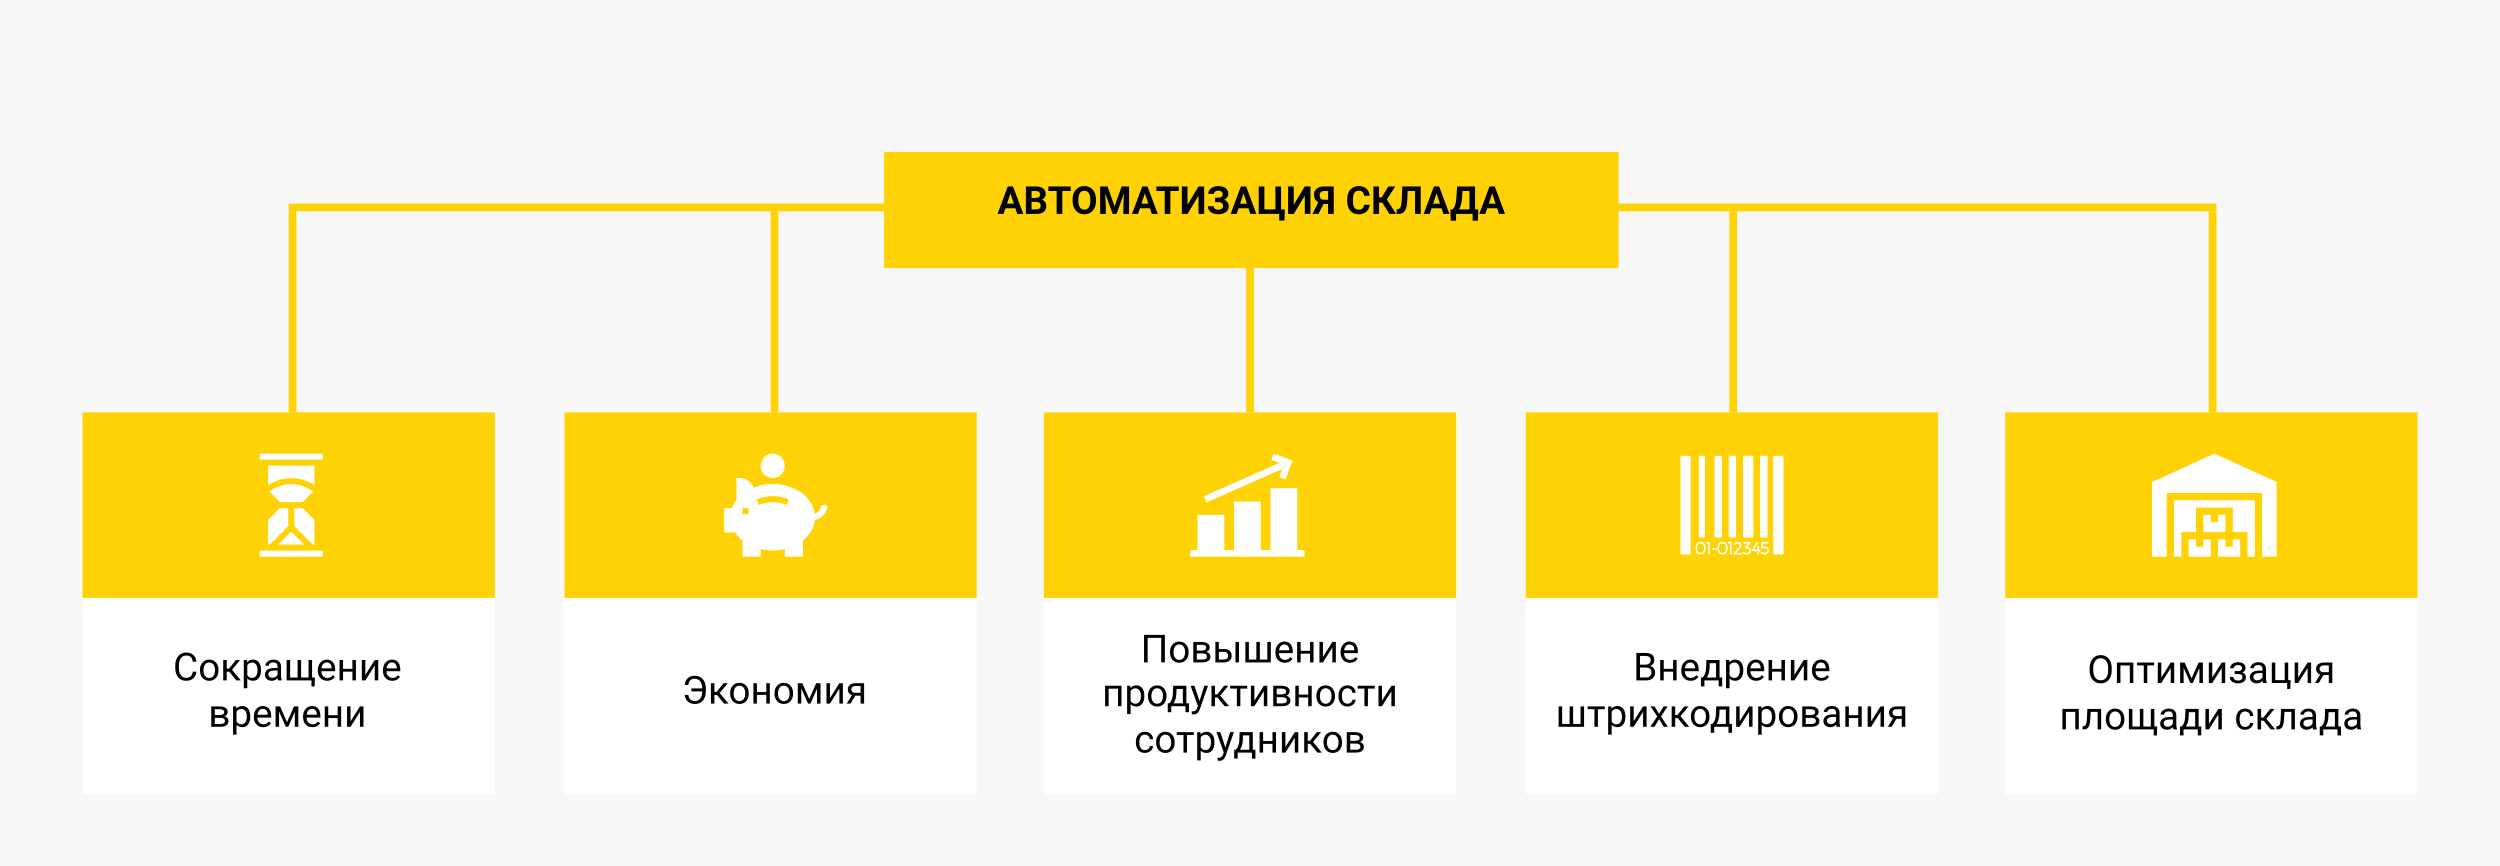 <svg width="970" height="336" viewBox="0 0 970 336" fill="none" xmlns="http://www.w3.org/2000/svg">
<path d="M970 0H0V336H970V0Z" fill="#F7F7F7"/>
<g filter="url(#filter0_d)">
<path d="M192 160H32V304H192V160Z" fill="white"/>
</g>
<path d="M192 160H32V232H192V160Z" fill="#FFD205"/>
<path d="M100.812 176H125.188V178.344H100.812V176Z" fill="white"/>
<path d="M100.812 213.656H125.188V216H100.812V213.656Z" fill="white"/>
<path d="M121.551 190.669L120.21 189.895L120.13 189.847C115.732 187.209 110.268 187.209 105.871 189.847L105.791 189.895L104.461 190.68L108.608 194.828H117.392L121.551 190.669Z" fill="white"/>
<path d="M104.016 211.312H104.624L111.828 204.108V197.172H108.608L104.016 201.764V211.312Z" fill="white"/>
<path d="M121.984 180.688H104.016V188.225L104.584 187.886L104.665 187.837C109.806 184.753 116.194 184.753 121.335 187.837L121.415 187.886L121.984 188.233V180.688Z" fill="white"/>
<path d="M121.984 211.312V201.764L117.392 197.172H114.172V204.108L121.376 211.312H121.984Z" fill="white"/>
<path d="M118.061 211.312L113.296 206.547H112.704L107.938 211.312H118.061Z" fill="white"/>
<g filter="url(#filter1_d)">
<path d="M379 160H219V304H379V160Z" fill="white"/>
</g>
<path d="M379 160H219V232H379V160Z" fill="#FFD205"/>
<g filter="url(#filter2_d)">
<path d="M565 160H405V304H565V160Z" fill="white"/>
</g>
<path d="M565 160H405V232H565V160Z" fill="#FFD205"/>
<g filter="url(#filter3_d)">
<path d="M752 160H592V304H752V160Z" fill="white"/>
</g>
<path d="M752 160H592V232H752V160Z" fill="#FFD205"/>
<g filter="url(#filter4_d)">
<path d="M938 160H778V304H938V160Z" fill="white"/>
</g>
<path d="M938 160H778V232H938V160Z" fill="#FFD205"/>
<g filter="url(#filter5_d)">
<path d="M628 55H343V100H628V55Z" fill="#FFD205"/>
</g>
<path d="M485 91L485 160" stroke="#FFD205" stroke-width="3"/>
<path d="M300.5 82V160" stroke="#FFD205" stroke-width="3"/>
<path d="M113.5 82V160" stroke="#FFD205" stroke-width="3"/>
<path d="M672.5 82V160" stroke="#FFD205" stroke-width="3"/>
<path d="M858.5 82V160" stroke="#FFD205" stroke-width="3"/>
<path d="M112 80.5H405" stroke="#FFD205" stroke-width="3"/>
<path d="M562 80.5H860" stroke="#FFD205" stroke-width="3"/>
<path d="M393.969 80.803H390.117L389.384 83H387.048L391.018 72.336H393.054L397.045 83H394.709L393.969 80.803ZM390.71 79.023H393.376L392.036 75.031L390.71 79.023ZM398.042 83V72.336H401.777C403.071 72.336 404.052 72.585 404.721 73.083C405.39 73.576 405.725 74.301 405.725 75.258C405.725 75.781 405.59 76.242 405.322 76.643C405.053 77.038 404.68 77.329 404.201 77.514C404.748 77.651 405.178 77.927 405.49 78.342C405.808 78.757 405.966 79.265 405.966 79.865C405.966 80.891 405.639 81.667 404.985 82.194C404.331 82.722 403.398 82.99 402.187 83H398.042ZM400.239 78.356V81.235H402.121C402.639 81.235 403.042 81.113 403.33 80.869C403.623 80.62 403.769 80.278 403.769 79.843C403.769 78.867 403.264 78.371 402.253 78.356H400.239ZM400.239 76.804H401.865C402.973 76.784 403.527 76.342 403.527 75.478C403.527 74.995 403.386 74.648 403.103 74.438C402.824 74.223 402.382 74.116 401.777 74.116H400.239V76.804ZM415.444 74.116H412.177V83H409.98V74.116H406.757V72.336H415.444V74.116ZM425.258 77.91C425.258 78.96 425.073 79.88 424.702 80.671C424.331 81.462 423.798 82.072 423.105 82.502C422.417 82.932 421.625 83.147 420.732 83.147C419.848 83.147 419.06 82.934 418.366 82.509C417.673 82.085 417.136 81.479 416.755 80.693C416.374 79.902 416.181 78.994 416.176 77.968V77.441C416.176 76.391 416.364 75.468 416.74 74.672C417.121 73.872 417.656 73.259 418.344 72.834C419.038 72.404 419.829 72.189 420.717 72.189C421.606 72.189 422.395 72.404 423.083 72.834C423.776 73.259 424.311 73.872 424.687 74.672C425.068 75.468 425.258 76.389 425.258 77.434V77.91ZM423.032 77.426C423.032 76.308 422.832 75.459 422.431 74.877C422.031 74.296 421.459 74.006 420.717 74.006C419.98 74.006 419.411 74.294 419.011 74.87C418.61 75.441 418.408 76.281 418.403 77.39V77.91C418.403 78.999 418.603 79.843 419.003 80.444C419.404 81.044 419.98 81.345 420.732 81.345C421.469 81.345 422.036 81.057 422.431 80.481C422.827 79.899 423.027 79.055 423.032 77.946V77.426ZM429.726 72.336L432.465 80.07L435.19 72.336H438.076V83H435.871V80.085L436.091 75.053L433.212 83H431.704L428.833 75.061L429.052 80.085V83H426.855V72.336H429.726ZM446.147 80.803H442.294L441.562 83H439.226L443.195 72.336H445.231L449.223 83H446.887L446.147 80.803ZM442.888 79.023H445.554L444.213 75.031L442.888 79.023ZM457.368 74.116H454.101V83H451.904V74.116H448.681V72.336H457.368V74.116ZM465.021 72.336H467.226V83H465.021V75.918L460.751 83H458.554V72.336H460.751V79.433L465.021 72.336ZM474.389 75.273C474.389 74.868 474.23 74.55 473.913 74.321C473.596 74.086 473.176 73.969 472.653 73.969C472.185 73.969 471.794 74.086 471.481 74.321C471.174 74.55 471.02 74.851 471.02 75.222H468.823C468.823 74.645 468.984 74.128 469.306 73.669C469.633 73.205 470.095 72.844 470.69 72.585C471.291 72.326 471.945 72.197 472.653 72.197C473.884 72.197 474.848 72.46 475.546 72.988C476.245 73.515 476.594 74.262 476.594 75.229C476.594 75.703 476.45 76.142 476.162 76.547C475.878 76.953 475.473 77.277 474.946 77.522C475.532 77.727 475.981 78.039 476.293 78.459C476.606 78.874 476.762 79.392 476.762 80.012C476.762 80.969 476.386 81.731 475.634 82.297C474.887 82.858 473.894 83.139 472.653 83.139C471.877 83.139 471.179 83.007 470.559 82.744C469.938 82.475 469.467 82.111 469.145 81.652C468.828 81.189 468.669 80.651 468.669 80.041H470.881C470.881 80.422 471.047 80.742 471.379 81.001C471.711 81.254 472.136 81.381 472.653 81.381C473.239 81.381 473.701 81.249 474.038 80.986C474.379 80.722 474.55 80.388 474.55 79.982C474.55 79.426 474.399 79.028 474.096 78.789C473.793 78.544 473.352 78.422 472.771 78.422H471.459V76.701H472.814C473.864 76.686 474.389 76.21 474.389 75.273ZM484.409 80.803H480.556L479.824 83H477.487L481.457 72.336H483.493L487.485 83H485.148L484.409 80.803ZM481.149 79.023H483.815L482.475 75.031L481.149 79.023ZM488.386 72.336H490.583V81.235H494.853V72.336H497.058V81.235H498.515L498.369 85.571H496.318V83H488.386V72.336ZM506.257 72.336H508.461V83H506.257V75.918L501.987 83H499.79V72.336H501.987V79.433L506.257 72.336ZM515.295 83V79.155H513.508L511.582 83H509.208L511.486 78.452C510.388 77.846 509.838 76.906 509.838 75.632C509.838 74.587 510.18 73.779 510.864 73.207C511.547 72.636 512.502 72.346 513.728 72.336H517.5V83H515.295ZM512.036 75.793C512.036 76.389 512.18 76.821 512.468 77.089C512.761 77.358 513.198 77.492 513.779 77.492H515.295V74.116H513.779C512.617 74.116 512.036 74.675 512.036 75.793ZM531.423 79.448C531.34 80.595 530.915 81.499 530.148 82.158C529.387 82.817 528.381 83.147 527.131 83.147C525.764 83.147 524.687 82.688 523.901 81.769C523.12 80.847 522.729 79.582 522.729 77.976V77.324C522.729 76.298 522.91 75.395 523.271 74.614C523.632 73.832 524.147 73.234 524.816 72.819C525.49 72.399 526.271 72.189 527.16 72.189C528.391 72.189 529.382 72.519 530.134 73.178C530.886 73.837 531.32 74.763 531.438 75.954H529.24C529.187 75.266 528.994 74.768 528.662 74.46C528.334 74.147 527.834 73.991 527.16 73.991C526.428 73.991 525.878 74.255 525.512 74.782C525.151 75.305 524.965 76.118 524.956 77.221V78.027C524.956 79.179 525.129 80.022 525.476 80.554C525.827 81.086 526.379 81.352 527.131 81.352C527.81 81.352 528.315 81.198 528.647 80.891C528.984 80.578 529.177 80.097 529.226 79.448H531.423ZM536.345 78.642H535.078V83H532.88V72.336H535.078V76.606H536.081L538.688 72.336H541.369L538.081 77.382L541.713 83H539.091L536.345 78.642ZM551.235 72.336V83H549.03V74.116H546.188L546.013 77.88C545.939 79.15 545.778 80.151 545.529 80.883C545.28 81.611 544.917 82.145 544.438 82.487C543.959 82.824 543.305 82.995 542.475 83H541.904V81.235L542.27 81.198C542.822 81.125 543.215 80.808 543.449 80.246C543.688 79.68 543.84 78.674 543.903 77.228L544.086 72.336H551.235ZM559.306 80.803H555.454L554.721 83H552.385L556.354 72.336H558.391L562.382 83H560.046L559.306 80.803ZM556.047 79.023H558.713L557.373 75.031L556.047 79.023ZM573.413 85.622H571.384V83H564.953V85.615H562.873L562.756 81.235H563.562C563.996 80.874 564.331 80.344 564.565 79.645C564.804 78.942 564.965 78.073 565.048 77.038L565.356 72.336H572.343V81.235H573.588L573.413 85.622ZM566.081 81.235H570.146V74.116H567.443L567.26 76.921C567.114 78.801 566.721 80.239 566.081 81.235ZM580.883 80.803H577.031L576.298 83H573.962L577.932 72.336H579.968L583.959 83H581.623L580.883 80.803ZM577.624 79.023H580.29L578.95 75.031L577.624 79.023Z" fill="black"/>
<path d="M76.219 260.616C76.087 261.744 75.67 262.616 74.967 263.231C74.269 263.841 73.338 264.146 72.176 264.146C70.916 264.146 69.906 263.695 69.144 262.792C68.387 261.888 68.009 260.68 68.009 259.166V258.141C68.009 257.149 68.185 256.278 68.536 255.526C68.893 254.774 69.395 254.198 70.045 253.797C70.694 253.392 71.446 253.189 72.301 253.189C73.434 253.189 74.342 253.507 75.025 254.142C75.709 254.771 76.107 255.646 76.219 256.764H74.806C74.684 255.914 74.418 255.299 74.007 254.918C73.602 254.537 73.033 254.347 72.301 254.347C71.402 254.347 70.697 254.679 70.184 255.343C69.676 256.007 69.422 256.952 69.422 258.177V259.21C69.422 260.367 69.664 261.288 70.147 261.971C70.631 262.655 71.307 262.997 72.176 262.997C72.957 262.997 73.556 262.821 73.971 262.469C74.391 262.113 74.669 261.495 74.806 260.616H76.219ZM77.574 259.964C77.574 259.188 77.726 258.49 78.028 257.87C78.336 257.25 78.761 256.771 79.303 256.434C79.85 256.097 80.472 255.929 81.17 255.929C82.249 255.929 83.121 256.302 83.785 257.049C84.454 257.796 84.789 258.79 84.789 260.03V260.125C84.789 260.897 84.64 261.59 84.342 262.206C84.049 262.816 83.626 263.292 83.075 263.634C82.528 263.976 81.898 264.146 81.185 264.146C80.111 264.146 79.239 263.773 78.57 263.026C77.906 262.279 77.574 261.29 77.574 260.06V259.964ZM78.936 260.125C78.936 261.004 79.139 261.71 79.544 262.242C79.955 262.774 80.501 263.041 81.185 263.041C81.874 263.041 82.42 262.772 82.826 262.235C83.231 261.693 83.434 260.936 83.434 259.964C83.434 259.095 83.226 258.392 82.811 257.855C82.401 257.313 81.854 257.042 81.17 257.042C80.501 257.042 79.962 257.308 79.552 257.84C79.142 258.373 78.936 259.134 78.936 260.125ZM88.956 260.624H87.967V264H86.605V256.075H87.967V259.43H88.853L91.519 256.075H93.16L90.025 259.884L93.424 264H91.703L88.956 260.624ZM101.283 260.125C101.283 261.332 101.007 262.303 100.455 263.041C99.903 263.778 99.156 264.146 98.214 264.146C97.252 264.146 96.495 263.841 95.943 263.231V267.047H94.588V256.075H95.826L95.892 256.954C96.444 256.271 97.21 255.929 98.192 255.929C99.144 255.929 99.896 256.288 100.448 257.005C101.004 257.723 101.283 258.722 101.283 260.001V260.125ZM99.928 259.972C99.928 259.078 99.737 258.373 99.356 257.855C98.976 257.337 98.453 257.079 97.789 257.079C96.969 257.079 96.353 257.442 95.943 258.17V261.957C96.349 262.679 96.969 263.041 97.804 263.041C98.453 263.041 98.968 262.784 99.349 262.271C99.735 261.754 99.928 260.987 99.928 259.972ZM107.904 264C107.826 263.844 107.762 263.565 107.713 263.165C107.083 263.819 106.332 264.146 105.458 264.146C104.676 264.146 104.034 263.927 103.531 263.487C103.033 263.043 102.784 262.481 102.784 261.803C102.784 260.978 103.097 260.338 103.722 259.884C104.352 259.425 105.235 259.195 106.373 259.195H107.691V258.573C107.691 258.099 107.55 257.723 107.267 257.445C106.983 257.162 106.566 257.02 106.014 257.02C105.531 257.02 105.125 257.142 104.798 257.386C104.471 257.63 104.308 257.926 104.308 258.272H102.945C102.945 257.877 103.084 257.496 103.363 257.13C103.646 256.759 104.027 256.466 104.505 256.251C104.989 256.036 105.519 255.929 106.095 255.929C107.008 255.929 107.723 256.158 108.241 256.617C108.758 257.071 109.027 257.699 109.046 258.5V262.147C109.046 262.875 109.139 263.453 109.325 263.883V264H107.904ZM105.655 262.967C106.08 262.967 106.483 262.857 106.864 262.638C107.245 262.418 107.521 262.132 107.691 261.781V260.155H106.629C104.969 260.155 104.139 260.641 104.139 261.612C104.139 262.037 104.281 262.369 104.564 262.608C104.847 262.848 105.211 262.967 105.655 262.967ZM112.569 256.075V262.894H115.47V256.075H116.825V262.894H119.718V256.075H121.08V262.894H122.193L122.062 266.351H120.846V264H111.207V256.075H112.569ZM126.954 264.146C125.88 264.146 125.006 263.795 124.332 263.092C123.658 262.384 123.321 261.439 123.321 260.257V260.008C123.321 259.222 123.47 258.521 123.768 257.906C124.071 257.286 124.491 256.803 125.028 256.456C125.57 256.104 126.156 255.929 126.786 255.929C127.816 255.929 128.617 256.268 129.188 256.947C129.759 257.625 130.045 258.597 130.045 259.862V260.426H124.676C124.696 261.207 124.923 261.839 125.357 262.323C125.797 262.801 126.354 263.041 127.027 263.041C127.506 263.041 127.911 262.943 128.243 262.748C128.575 262.552 128.866 262.293 129.115 261.971L129.942 262.616C129.278 263.636 128.282 264.146 126.954 264.146ZM126.786 257.042C126.239 257.042 125.78 257.242 125.409 257.643C125.038 258.038 124.808 258.595 124.72 259.312H128.69V259.21C128.651 258.521 128.465 257.989 128.133 257.613C127.801 257.232 127.352 257.042 126.786 257.042ZM138.094 264H136.739V260.616H133.099V264H131.737V256.075H133.099V259.51H136.739V256.075H138.094V264ZM145.404 256.075H146.759V264H145.404V258.221L141.749 264H140.394V256.075H141.749V261.861L145.404 256.075ZM152.223 264.146C151.148 264.146 150.274 263.795 149.601 263.092C148.927 262.384 148.59 261.439 148.59 260.257V260.008C148.59 259.222 148.739 258.521 149.037 257.906C149.339 257.286 149.759 256.803 150.296 256.456C150.838 256.104 151.424 255.929 152.054 255.929C153.084 255.929 153.885 256.268 154.457 256.947C155.028 257.625 155.313 258.597 155.313 259.862V260.426H149.945C149.964 261.207 150.191 261.839 150.626 262.323C151.065 262.801 151.622 263.041 152.296 263.041C152.774 263.041 153.18 262.943 153.512 262.748C153.844 262.552 154.134 262.293 154.383 261.971L155.211 262.616C154.547 263.636 153.551 264.146 152.223 264.146ZM152.054 257.042C151.507 257.042 151.048 257.242 150.677 257.643C150.306 258.038 150.077 258.595 149.989 259.312H153.958V259.21C153.919 258.521 153.734 257.989 153.402 257.613C153.07 257.232 152.621 257.042 152.054 257.042ZM81.976 282V274.075H85.067C86.122 274.075 86.93 274.261 87.491 274.632C88.058 274.998 88.341 275.538 88.341 276.25C88.341 276.617 88.231 276.949 88.011 277.247C87.791 277.54 87.467 277.764 87.037 277.92C87.516 278.033 87.899 278.252 88.187 278.58C88.48 278.907 88.626 279.297 88.626 279.751C88.626 280.479 88.358 281.036 87.821 281.421C87.289 281.807 86.534 282 85.558 282H81.976ZM83.331 278.521V280.909H85.572C86.139 280.909 86.561 280.804 86.839 280.594C87.123 280.384 87.264 280.088 87.264 279.708C87.264 278.917 86.683 278.521 85.521 278.521H83.331ZM83.331 277.437H85.082C86.351 277.437 86.986 277.066 86.986 276.324C86.986 275.582 86.385 275.198 85.184 275.174H83.331V277.437ZM97.115 278.125C97.115 279.332 96.839 280.303 96.288 281.041C95.736 281.778 94.989 282.146 94.046 282.146C93.085 282.146 92.328 281.841 91.776 281.231V285.047H90.421V274.075H91.659L91.725 274.954C92.276 274.271 93.043 273.929 94.024 273.929C94.977 273.929 95.728 274.288 96.28 275.005C96.837 275.723 97.115 276.722 97.115 278.001V278.125ZM95.76 277.972C95.76 277.078 95.57 276.373 95.189 275.855C94.808 275.337 94.286 275.079 93.622 275.079C92.801 275.079 92.186 275.442 91.776 276.17V279.957C92.181 280.679 92.801 281.041 93.636 281.041C94.286 281.041 94.801 280.784 95.182 280.271C95.567 279.754 95.76 278.987 95.76 277.972ZM102.132 282.146C101.058 282.146 100.184 281.795 99.51 281.092C98.836 280.384 98.499 279.439 98.499 278.257V278.008C98.499 277.222 98.648 276.521 98.946 275.906C99.249 275.286 99.669 274.803 100.206 274.456C100.748 274.104 101.334 273.929 101.964 273.929C102.994 273.929 103.795 274.268 104.366 274.947C104.938 275.625 105.223 276.597 105.223 277.862V278.426H99.855C99.874 279.207 100.101 279.839 100.536 280.323C100.975 280.801 101.532 281.041 102.206 281.041C102.684 281.041 103.089 280.943 103.421 280.748C103.753 280.552 104.044 280.293 104.293 279.971L105.121 280.616C104.457 281.636 103.46 282.146 102.132 282.146ZM101.964 275.042C101.417 275.042 100.958 275.242 100.587 275.643C100.216 276.038 99.986 276.595 99.898 277.312H103.868V277.21C103.829 276.521 103.644 275.989 103.312 275.613C102.979 275.232 102.53 275.042 101.964 275.042ZM111.361 280.206L114.056 274.075H115.748V282H114.393V276.236L111.83 282H110.892L108.277 276.111V282H106.922V274.075H108.68L111.361 280.206ZM121.219 282.146C120.145 282.146 119.271 281.795 118.597 281.092C117.923 280.384 117.586 279.439 117.586 278.257V278.008C117.586 277.222 117.735 276.521 118.033 275.906C118.336 275.286 118.756 274.803 119.293 274.456C119.835 274.104 120.421 273.929 121.051 273.929C122.081 273.929 122.882 274.268 123.453 274.947C124.024 275.625 124.31 276.597 124.31 277.862V278.426H118.941C118.961 279.207 119.188 279.839 119.623 280.323C120.062 280.801 120.619 281.041 121.292 281.041C121.771 281.041 122.176 280.943 122.508 280.748C122.84 280.552 123.131 280.293 123.38 279.971L124.208 280.616C123.543 281.636 122.547 282.146 121.219 282.146ZM121.051 275.042C120.504 275.042 120.045 275.242 119.674 275.643C119.303 276.038 119.073 276.595 118.985 277.312H122.955V277.21C122.916 276.521 122.73 275.989 122.398 275.613C122.066 275.232 121.617 275.042 121.051 275.042ZM132.359 282H131.004V278.616H127.364V282H126.002V274.075H127.364V277.51H131.004V274.075H132.359V282ZM139.669 274.075H141.024V282H139.669V276.221L136.014 282H134.659V274.075H136.014V279.861L139.669 274.075Z" fill="black"/>
<path d="M267.072 269.616C267.209 270.495 267.485 271.113 267.9 271.469C268.32 271.821 268.92 271.997 269.702 271.997C270.546 271.997 271.213 271.667 271.701 271.008C272.194 270.349 272.446 269.433 272.456 268.261H268.259V267.104H272.456C272.456 265.947 272.202 265.031 271.694 264.357C271.191 263.684 270.485 263.347 269.577 263.347C268.845 263.347 268.273 263.537 267.863 263.918C267.458 264.299 267.194 264.914 267.072 265.764H265.659C265.771 264.646 266.169 263.771 266.853 263.142C267.536 262.507 268.444 262.189 269.577 262.189C270.437 262.189 271.191 262.395 271.84 262.805C272.495 263.21 272.995 263.791 273.342 264.548C273.693 265.3 273.869 266.167 273.869 267.148V268.21C273.869 269.191 273.696 270.058 273.349 270.81C273.002 271.562 272.512 272.141 271.877 272.546C271.247 272.946 270.522 273.146 269.702 273.146C268.54 273.146 267.607 272.841 266.904 272.231C266.206 271.616 265.791 270.744 265.659 269.616H267.072ZM278.183 269.624H277.194V273H275.832V265.075H277.194V268.43H278.081L280.747 265.075H282.387L279.252 268.884L282.651 273H280.93L278.183 269.624ZM283.295 268.964C283.295 268.188 283.447 267.49 283.75 266.87C284.057 266.25 284.482 265.771 285.024 265.434C285.571 265.097 286.193 264.929 286.892 264.929C287.971 264.929 288.842 265.302 289.506 266.049C290.175 266.796 290.51 267.79 290.51 269.03V269.125C290.51 269.897 290.361 270.59 290.063 271.206C289.77 271.816 289.348 272.292 288.796 272.634C288.249 272.976 287.619 273.146 286.906 273.146C285.832 273.146 284.96 272.773 284.292 272.026C283.627 271.279 283.295 270.29 283.295 269.06V268.964ZM284.658 269.125C284.658 270.004 284.86 270.71 285.266 271.242C285.676 271.774 286.223 272.041 286.906 272.041C287.595 272.041 288.142 271.772 288.547 271.235C288.952 270.693 289.155 269.936 289.155 268.964C289.155 268.095 288.947 267.392 288.532 266.855C288.122 266.313 287.575 266.042 286.892 266.042C286.223 266.042 285.683 266.308 285.273 266.84C284.863 267.373 284.658 268.134 284.658 269.125ZM298.684 273H297.329V269.616H293.688V273H292.326V265.075H293.688V268.51H297.329V265.075H298.684V273ZM300.507 268.964C300.507 268.188 300.659 267.49 300.961 266.87C301.269 266.25 301.694 265.771 302.236 265.434C302.783 265.097 303.405 264.929 304.104 264.929C305.183 264.929 306.054 265.302 306.718 266.049C307.387 266.796 307.722 267.79 307.722 269.03V269.125C307.722 269.897 307.573 270.59 307.275 271.206C306.982 271.816 306.56 272.292 306.008 272.634C305.461 272.976 304.831 273.146 304.118 273.146C303.044 273.146 302.172 272.773 301.503 272.026C300.839 271.279 300.507 270.29 300.507 269.06V268.964ZM301.87 269.125C301.87 270.004 302.072 270.71 302.478 271.242C302.888 271.774 303.435 272.041 304.118 272.041C304.807 272.041 305.354 271.772 305.759 271.235C306.164 270.693 306.367 269.936 306.367 268.964C306.367 268.095 306.159 267.392 305.744 266.855C305.334 266.313 304.787 266.042 304.104 266.042C303.435 266.042 302.895 266.308 302.485 266.84C302.075 267.373 301.87 268.134 301.87 269.125ZM313.984 271.206L316.679 265.075H318.371V273H317.016V267.236L314.453 273H313.515L310.9 267.111V273H309.545V265.075H311.303L313.984 271.206ZM325.681 265.075H327.036V273H325.681V267.221L322.026 273H320.671V265.075H322.026V270.861L325.681 265.075ZM335.268 265.075V273H333.906V269.917H331.862L329.995 273H328.53L330.522 269.711C330.014 269.526 329.624 269.24 329.35 268.854C329.082 268.464 328.947 268.01 328.947 267.492C328.947 266.77 329.218 266.188 329.76 265.749C330.302 265.305 331.027 265.08 331.936 265.075H335.268ZM330.31 267.507C330.31 267.893 330.441 268.205 330.705 268.444C330.969 268.679 331.318 268.798 331.752 268.803H333.906V266.174H331.958C331.455 266.174 331.054 266.298 330.756 266.547C330.458 266.792 330.31 267.111 330.31 267.507Z" fill="black"/>
<path d="M451.968 257H450.554V247.493H445.295V257H443.889V246.336H451.968V257ZM453.96 252.964C453.96 252.188 454.111 251.49 454.414 250.87C454.722 250.25 455.146 249.771 455.688 249.434C456.235 249.097 456.858 248.929 457.556 248.929C458.635 248.929 459.507 249.302 460.171 250.049C460.84 250.796 461.174 251.79 461.174 253.03V253.125C461.174 253.897 461.025 254.59 460.728 255.206C460.435 255.816 460.012 256.292 459.46 256.634C458.914 256.976 458.284 257.146 457.571 257.146C456.497 257.146 455.625 256.773 454.956 256.026C454.292 255.279 453.96 254.29 453.96 253.06V252.964ZM455.322 253.125C455.322 254.004 455.525 254.71 455.93 255.242C456.34 255.774 456.887 256.041 457.571 256.041C458.259 256.041 458.806 255.772 459.211 255.235C459.617 254.693 459.819 253.936 459.819 252.964C459.819 252.095 459.612 251.392 459.197 250.855C458.787 250.313 458.24 250.042 457.556 250.042C456.887 250.042 456.348 250.308 455.938 250.84C455.527 251.373 455.322 252.134 455.322 253.125ZM462.998 257V249.075H466.089C467.144 249.075 467.952 249.261 468.513 249.632C469.08 249.998 469.363 250.538 469.363 251.25C469.363 251.617 469.253 251.949 469.033 252.247C468.813 252.54 468.489 252.764 468.059 252.92C468.538 253.033 468.921 253.252 469.209 253.58C469.502 253.907 469.648 254.297 469.648 254.751C469.648 255.479 469.38 256.036 468.843 256.421C468.311 256.807 467.556 257 466.58 257H462.998ZM464.353 253.521V255.909H466.594C467.161 255.909 467.583 255.804 467.861 255.594C468.145 255.384 468.286 255.088 468.286 254.708C468.286 253.917 467.705 253.521 466.543 253.521H464.353ZM464.353 252.437H466.104C467.373 252.437 468.008 252.066 468.008 251.324C468.008 250.582 467.407 250.198 466.206 250.174H464.353V252.437ZM472.922 251.807H474.98C475.879 251.817 476.589 252.051 477.112 252.51C477.634 252.969 477.896 253.592 477.896 254.378C477.896 255.169 477.627 255.804 477.09 256.282C476.553 256.761 475.83 257 474.922 257H471.567V249.075H472.922V251.807ZM480.723 257H479.36V249.075H480.723V257ZM472.922 252.913V255.894H474.937C475.444 255.894 475.837 255.765 476.116 255.506C476.394 255.242 476.533 254.883 476.533 254.429C476.533 253.99 476.396 253.631 476.123 253.353C475.854 253.069 475.476 252.923 474.988 252.913H472.922ZM484.568 249.075V255.894H487.468V249.075H488.823V255.894H491.716V249.075H493.079V257H483.206V249.075H484.568ZM498.506 257.146C497.432 257.146 496.558 256.795 495.884 256.092C495.21 255.384 494.873 254.439 494.873 253.257V253.008C494.873 252.222 495.022 251.521 495.32 250.906C495.623 250.286 496.042 249.803 496.58 249.456C497.122 249.104 497.708 248.929 498.337 248.929C499.368 248.929 500.168 249.268 500.74 249.947C501.311 250.625 501.597 251.597 501.597 252.862V253.426H496.228C496.248 254.207 496.475 254.839 496.909 255.323C497.349 255.801 497.905 256.041 498.579 256.041C499.058 256.041 499.463 255.943 499.795 255.748C500.127 255.552 500.417 255.293 500.667 254.971L501.494 255.616C500.83 256.636 499.834 257.146 498.506 257.146ZM498.337 250.042C497.791 250.042 497.332 250.242 496.96 250.643C496.589 251.038 496.36 251.595 496.272 252.312H500.242V252.21C500.203 251.521 500.017 250.989 499.685 250.613C499.353 250.232 498.904 250.042 498.337 250.042ZM509.646 257H508.291V253.616H504.651V257H503.289V249.075H504.651V252.51H508.291V249.075H509.646V257ZM516.956 249.075H518.311V257H516.956V251.221L513.301 257H511.946V249.075H513.301V254.861L516.956 249.075ZM523.774 257.146C522.7 257.146 521.826 256.795 521.152 256.092C520.479 255.384 520.142 254.439 520.142 253.257V253.008C520.142 252.222 520.291 251.521 520.588 250.906C520.891 250.286 521.311 249.803 521.848 249.456C522.39 249.104 522.976 248.929 523.606 248.929C524.636 248.929 525.437 249.268 526.008 249.947C526.58 250.625 526.865 251.597 526.865 252.862V253.426H521.497C521.516 254.207 521.743 254.839 522.178 255.323C522.617 255.801 523.174 256.041 523.848 256.041C524.326 256.041 524.731 255.943 525.063 255.748C525.396 255.552 525.686 255.293 525.935 254.971L526.763 255.616C526.099 256.636 525.103 257.146 523.774 257.146ZM523.606 250.042C523.059 250.042 522.6 250.242 522.229 250.643C521.858 251.038 521.628 251.595 521.541 252.312H525.51V252.21C525.471 251.521 525.286 250.989 524.954 250.613C524.622 250.232 524.172 250.042 523.606 250.042ZM435.144 274H433.789V267.196H430.142V274H428.779V266.075H435.144V274ZM444.014 270.125C444.014 271.332 443.738 272.303 443.186 273.041C442.634 273.778 441.887 274.146 440.945 274.146C439.983 274.146 439.226 273.841 438.674 273.231V277.047H437.319V266.075H438.557L438.623 266.954C439.175 266.271 439.941 265.929 440.923 265.929C441.875 265.929 442.627 266.288 443.179 267.005C443.735 267.723 444.014 268.722 444.014 270.001V270.125ZM442.659 269.972C442.659 269.078 442.468 268.373 442.087 267.855C441.707 267.337 441.184 267.079 440.52 267.079C439.7 267.079 439.084 267.442 438.674 268.17V271.957C439.08 272.679 439.7 273.041 440.535 273.041C441.184 273.041 441.699 272.784 442.08 272.271C442.466 271.754 442.659 270.987 442.659 269.972ZM445.383 269.964C445.383 269.188 445.535 268.49 445.837 267.87C446.145 267.25 446.57 266.771 447.112 266.434C447.659 266.097 448.281 265.929 448.979 265.929C450.059 265.929 450.93 266.302 451.594 267.049C452.263 267.796 452.598 268.79 452.598 270.03V270.125C452.598 270.897 452.449 271.59 452.151 272.206C451.858 272.816 451.436 273.292 450.884 273.634C450.337 273.976 449.707 274.146 448.994 274.146C447.92 274.146 447.048 273.773 446.379 273.026C445.715 272.279 445.383 271.29 445.383 270.06V269.964ZM446.746 270.125C446.746 271.004 446.948 271.71 447.354 272.242C447.764 272.774 448.311 273.041 448.994 273.041C449.683 273.041 450.229 272.772 450.635 272.235C451.04 271.693 451.243 270.936 451.243 269.964C451.243 269.095 451.035 268.392 450.62 267.855C450.21 267.313 449.663 267.042 448.979 267.042C448.311 267.042 447.771 267.308 447.361 267.84C446.951 268.373 446.746 269.134 446.746 270.125ZM453.704 272.894L454.172 272.315C454.7 271.632 455 270.606 455.073 269.239L455.198 266.075H460.303V272.894H461.321V276.329H459.966V274H454.436V276.329H453.081L453.088 272.894H453.704ZM455.308 272.894H458.948V267.328H456.509L456.428 269.217C456.345 270.794 455.972 272.02 455.308 272.894ZM465.415 272.015L467.261 266.075H468.711L465.525 275.223C465.032 276.542 464.248 277.201 463.174 277.201L462.917 277.179L462.412 277.083V275.985L462.778 276.014C463.237 276.014 463.594 275.921 463.848 275.736C464.106 275.55 464.319 275.211 464.485 274.718L464.785 273.912L461.958 266.075H463.438L465.415 272.015ZM472.395 270.624H471.406V274H470.044V266.075H471.406V269.43H472.292L474.958 266.075H476.599L473.464 269.884L476.863 274H475.142L472.395 270.624ZM483.916 267.174H481.257V274H479.902V267.174H477.295V266.075H483.916V267.174ZM490.361 266.075H491.716V274H490.361V268.221L486.707 274H485.352V266.075H486.707V271.861L490.361 266.075ZM494.016 274V266.075H497.107C498.162 266.075 498.97 266.261 499.531 266.632C500.098 266.998 500.381 267.538 500.381 268.25C500.381 268.617 500.271 268.949 500.051 269.247C499.832 269.54 499.507 269.764 499.077 269.92C499.556 270.033 499.939 270.252 500.227 270.58C500.52 270.907 500.667 271.297 500.667 271.751C500.667 272.479 500.398 273.036 499.861 273.421C499.329 273.807 498.574 274 497.598 274H494.016ZM495.371 270.521V272.909H497.612C498.179 272.909 498.601 272.804 498.879 272.594C499.163 272.384 499.304 272.088 499.304 271.708C499.304 270.917 498.723 270.521 497.561 270.521H495.371ZM495.371 269.437H497.122C498.391 269.437 499.026 269.066 499.026 268.324C499.026 267.582 498.425 267.198 497.224 267.174H495.371V269.437ZM508.936 274H507.581V270.616H503.94V274H502.578V266.075H503.94V269.51H507.581V266.075H508.936V274ZM510.759 269.964C510.759 269.188 510.911 268.49 511.213 267.87C511.521 267.25 511.946 266.771 512.488 266.434C513.035 266.097 513.657 265.929 514.355 265.929C515.435 265.929 516.306 266.302 516.97 267.049C517.639 267.796 517.974 268.79 517.974 270.03V270.125C517.974 270.897 517.825 271.59 517.527 272.206C517.234 272.816 516.812 273.292 516.26 273.634C515.713 273.976 515.083 274.146 514.37 274.146C513.296 274.146 512.424 273.773 511.755 273.026C511.091 272.279 510.759 271.29 510.759 270.06V269.964ZM512.122 270.125C512.122 271.004 512.324 271.71 512.729 272.242C513.14 272.774 513.687 273.041 514.37 273.041C515.059 273.041 515.605 272.772 516.011 272.235C516.416 271.693 516.619 270.936 516.619 269.964C516.619 269.095 516.411 268.392 515.996 267.855C515.586 267.313 515.039 267.042 514.355 267.042C513.687 267.042 513.147 267.308 512.737 267.84C512.327 268.373 512.122 269.134 512.122 270.125ZM522.852 273.041C523.335 273.041 523.757 272.894 524.119 272.601C524.48 272.308 524.68 271.942 524.719 271.502H526.001C525.977 271.957 525.82 272.389 525.532 272.799C525.244 273.209 524.858 273.536 524.375 273.78C523.896 274.024 523.389 274.146 522.852 274.146C521.772 274.146 520.913 273.788 520.273 273.07C519.639 272.347 519.321 271.361 519.321 270.111V269.884C519.321 269.112 519.463 268.426 519.746 267.826C520.029 267.225 520.435 266.759 520.962 266.427C521.494 266.095 522.122 265.929 522.844 265.929C523.733 265.929 524.47 266.195 525.056 266.727C525.647 267.259 525.962 267.95 526.001 268.8H524.719C524.68 268.287 524.485 267.867 524.133 267.54C523.787 267.208 523.357 267.042 522.844 267.042C522.156 267.042 521.621 267.291 521.24 267.789C520.864 268.282 520.676 268.998 520.676 269.935V270.191C520.676 271.104 520.864 271.808 521.24 272.301C521.616 272.794 522.153 273.041 522.852 273.041ZM533.413 267.174H530.754V274H529.399V267.174H526.792V266.075H533.413V267.174ZM539.858 266.075H541.213V274H539.858V268.221L536.204 274H534.849V266.075H536.204V271.861L539.858 266.075ZM444.248 291.041C444.731 291.041 445.154 290.894 445.515 290.601C445.876 290.308 446.077 289.942 446.116 289.502H447.397C447.373 289.957 447.217 290.389 446.929 290.799C446.641 291.209 446.255 291.536 445.771 291.78C445.293 292.024 444.785 292.146 444.248 292.146C443.169 292.146 442.31 291.788 441.67 291.07C441.035 290.347 440.718 289.361 440.718 288.111V287.884C440.718 287.112 440.859 286.426 441.143 285.826C441.426 285.225 441.831 284.759 442.358 284.427C442.891 284.095 443.518 283.929 444.241 283.929C445.129 283.929 445.867 284.195 446.453 284.727C447.043 285.259 447.358 285.95 447.397 286.8H446.116C446.077 286.287 445.881 285.867 445.53 285.54C445.183 285.208 444.753 285.042 444.241 285.042C443.552 285.042 443.018 285.291 442.637 285.789C442.261 286.282 442.073 286.998 442.073 287.935V288.191C442.073 289.104 442.261 289.808 442.637 290.301C443.013 290.794 443.55 291.041 444.248 291.041ZM448.562 287.964C448.562 287.188 448.713 286.49 449.016 285.87C449.324 285.25 449.749 284.771 450.291 284.434C450.837 284.097 451.46 283.929 452.158 283.929C453.237 283.929 454.109 284.302 454.773 285.049C455.442 285.796 455.776 286.79 455.776 288.03V288.125C455.776 288.897 455.627 289.59 455.33 290.206C455.037 290.816 454.614 291.292 454.062 291.634C453.516 291.976 452.886 292.146 452.173 292.146C451.099 292.146 450.227 291.773 449.558 291.026C448.894 290.279 448.562 289.29 448.562 288.06V287.964ZM449.924 288.125C449.924 289.004 450.127 289.71 450.532 290.242C450.942 290.774 451.489 291.041 452.173 291.041C452.861 291.041 453.408 290.772 453.813 290.235C454.219 289.693 454.421 288.936 454.421 287.964C454.421 287.095 454.214 286.392 453.799 285.855C453.389 285.313 452.842 285.042 452.158 285.042C451.489 285.042 450.95 285.308 450.54 285.84C450.129 286.373 449.924 287.134 449.924 288.125ZM463.203 285.174H460.544V292H459.189V285.174H456.582V284.075H463.203V285.174ZM471.216 288.125C471.216 289.332 470.94 290.303 470.388 291.041C469.836 291.778 469.089 292.146 468.147 292.146C467.185 292.146 466.428 291.841 465.876 291.231V295.047H464.521V284.075H465.759L465.825 284.954C466.377 284.271 467.144 283.929 468.125 283.929C469.077 283.929 469.829 284.288 470.381 285.005C470.938 285.723 471.216 286.722 471.216 288.001V288.125ZM469.861 287.972C469.861 287.078 469.67 286.373 469.29 285.855C468.909 285.337 468.386 285.079 467.722 285.079C466.902 285.079 466.287 285.442 465.876 286.17V289.957C466.282 290.679 466.902 291.041 467.737 291.041C468.386 291.041 468.901 290.784 469.282 290.271C469.668 289.754 469.861 288.987 469.861 287.972ZM475.449 290.015L477.295 284.075H478.745L475.559 293.223C475.066 294.542 474.282 295.201 473.208 295.201L472.952 295.179L472.446 295.083V293.985L472.812 294.014C473.271 294.014 473.628 293.921 473.882 293.736C474.141 293.55 474.353 293.211 474.519 292.718L474.819 291.912L471.992 284.075H473.472L475.449 290.015ZM479.485 290.894L479.954 290.315C480.481 289.632 480.781 288.606 480.854 287.239L480.979 284.075H486.084V290.894H487.102V294.329H485.747V292H480.217V294.329H478.862L478.87 290.894H479.485ZM481.089 290.894H484.729V285.328H482.29L482.209 287.217C482.126 288.794 481.753 290.02 481.089 290.894ZM495.078 292H493.723V288.616H490.083V292H488.721V284.075H490.083V287.51H493.723V284.075H495.078V292ZM502.388 284.075H503.743V292H502.388V286.221L498.733 292H497.378V284.075H498.733V289.861L502.388 284.075ZM508.386 288.624H507.397V292H506.035V284.075H507.397V287.43H508.284L510.95 284.075H512.59L509.456 287.884L512.854 292H511.133L508.386 288.624ZM513.499 287.964C513.499 287.188 513.65 286.49 513.953 285.87C514.26 285.25 514.685 284.771 515.227 284.434C515.774 284.097 516.396 283.929 517.095 283.929C518.174 283.929 519.045 284.302 519.709 285.049C520.378 285.796 520.713 286.79 520.713 288.03V288.125C520.713 288.897 520.564 289.59 520.266 290.206C519.973 290.816 519.551 291.292 518.999 291.634C518.452 291.976 517.822 292.146 517.109 292.146C516.035 292.146 515.164 291.773 514.495 291.026C513.831 290.279 513.499 289.29 513.499 288.06V287.964ZM514.861 288.125C514.861 289.004 515.063 289.71 515.469 290.242C515.879 290.774 516.426 291.041 517.109 291.041C517.798 291.041 518.345 290.772 518.75 290.235C519.155 289.693 519.358 288.936 519.358 287.964C519.358 287.095 519.15 286.392 518.735 285.855C518.325 285.313 517.778 285.042 517.095 285.042C516.426 285.042 515.886 285.308 515.476 285.84C515.066 286.373 514.861 287.134 514.861 288.125ZM522.537 292V284.075H525.627C526.682 284.075 527.49 284.261 528.052 284.632C528.618 284.998 528.901 285.538 528.901 286.25C528.901 286.617 528.792 286.949 528.572 287.247C528.352 287.54 528.027 287.764 527.598 287.92C528.076 288.033 528.459 288.252 528.748 288.58C529.041 288.907 529.187 289.297 529.187 289.751C529.187 290.479 528.918 291.036 528.381 291.421C527.849 291.807 527.095 292 526.118 292H522.537ZM523.892 288.521V290.909H526.133C526.699 290.909 527.122 290.804 527.4 290.594C527.683 290.384 527.825 290.088 527.825 289.708C527.825 288.917 527.244 288.521 526.082 288.521H523.892ZM523.892 287.437H525.642C526.912 287.437 527.546 287.066 527.546 286.324C527.546 285.582 526.946 285.198 525.745 285.174H523.892V287.437Z" fill="black"/>
<path d="M634.91 264V253.336H638.396C639.554 253.336 640.423 253.575 641.004 254.054C641.59 254.532 641.883 255.24 641.883 256.178C641.883 256.676 641.741 257.118 641.458 257.503C641.175 257.884 640.789 258.18 640.301 258.39C640.877 258.551 641.331 258.858 641.663 259.312C642 259.762 642.168 260.299 642.168 260.924C642.168 261.881 641.858 262.633 641.238 263.18C640.618 263.727 639.742 264 638.609 264H634.91ZM636.316 259.012V262.85H638.638C639.292 262.85 639.808 262.682 640.184 262.345C640.564 262.003 640.755 261.534 640.755 260.938C640.755 259.654 640.057 259.012 638.66 259.012H636.316ZM636.316 257.884H638.44C639.056 257.884 639.546 257.73 639.913 257.423C640.284 257.115 640.469 256.698 640.469 256.17C640.469 255.584 640.298 255.16 639.957 254.896C639.615 254.627 639.095 254.493 638.396 254.493H636.316V257.884ZM650.518 264H649.163V260.616H645.523V264H644.161V256.075H645.523V259.51H649.163V256.075H650.518V264ZM655.989 264.146C654.915 264.146 654.041 263.795 653.367 263.092C652.693 262.384 652.356 261.439 652.356 260.257V260.008C652.356 259.222 652.505 258.521 652.803 257.906C653.106 257.286 653.526 256.803 654.063 256.456C654.605 256.104 655.191 255.929 655.821 255.929C656.851 255.929 657.652 256.268 658.223 256.947C658.794 257.625 659.08 258.597 659.08 259.862V260.426H653.711C653.731 261.207 653.958 261.839 654.393 262.323C654.832 262.801 655.389 263.041 656.062 263.041C656.541 263.041 656.946 262.943 657.278 262.748C657.61 262.552 657.901 262.293 658.15 261.971L658.978 262.616C658.313 263.636 657.317 264.146 655.989 264.146ZM655.821 257.042C655.274 257.042 654.815 257.242 654.444 257.643C654.073 258.038 653.843 258.595 653.755 259.312H657.725V259.21C657.686 258.521 657.5 257.989 657.168 257.613C656.836 257.232 656.387 257.042 655.821 257.042ZM660.589 262.894L661.058 262.315C661.585 261.632 661.885 260.606 661.958 259.239L662.083 256.075H667.188V262.894H668.206V266.329H666.851V264H661.321V266.329H659.966L659.974 262.894H660.589ZM662.193 262.894H665.833V257.328H663.394L663.313 259.217C663.23 260.794 662.857 262.02 662.193 262.894ZM676.402 260.125C676.402 261.332 676.126 262.303 675.574 263.041C675.022 263.778 674.275 264.146 673.333 264.146C672.371 264.146 671.614 263.841 671.062 263.231V267.047H669.708V256.075H670.945L671.011 256.954C671.563 256.271 672.33 255.929 673.311 255.929C674.263 255.929 675.015 256.288 675.567 257.005C676.124 257.723 676.402 258.722 676.402 260.001V260.125ZM675.047 259.972C675.047 259.078 674.856 258.373 674.476 257.855C674.095 257.337 673.572 257.079 672.908 257.079C672.088 257.079 671.473 257.442 671.062 258.17V261.957C671.468 262.679 672.088 263.041 672.923 263.041C673.572 263.041 674.087 262.784 674.468 262.271C674.854 261.754 675.047 260.987 675.047 259.972ZM681.419 264.146C680.345 264.146 679.471 263.795 678.797 263.092C678.123 262.384 677.786 261.439 677.786 260.257V260.008C677.786 259.222 677.935 258.521 678.233 257.906C678.536 257.286 678.956 256.803 679.493 256.456C680.035 256.104 680.621 255.929 681.25 255.929C682.281 255.929 683.082 256.268 683.653 256.947C684.224 257.625 684.51 258.597 684.51 259.862V260.426H679.141C679.161 261.207 679.388 261.839 679.822 262.323C680.262 262.801 680.818 263.041 681.492 263.041C681.971 263.041 682.376 262.943 682.708 262.748C683.04 262.552 683.331 262.293 683.58 261.971L684.407 262.616C683.743 263.636 682.747 264.146 681.419 264.146ZM681.25 257.042C680.704 257.042 680.245 257.242 679.874 257.643C679.502 258.038 679.273 258.595 679.185 259.312H683.155V259.21C683.116 258.521 682.93 257.989 682.598 257.613C682.266 257.232 681.817 257.042 681.25 257.042ZM692.559 264H691.204V260.616H687.564V264H686.202V256.075H687.564V259.51H691.204V256.075H692.559V264ZM699.869 256.075H701.224V264H699.869V258.221L696.214 264H694.859V256.075H696.214V261.861L699.869 256.075ZM706.688 264.146C705.613 264.146 704.739 263.795 704.065 263.092C703.392 262.384 703.055 261.439 703.055 260.257V260.008C703.055 259.222 703.204 258.521 703.501 257.906C703.804 257.286 704.224 256.803 704.761 256.456C705.303 256.104 705.889 255.929 706.519 255.929C707.549 255.929 708.35 256.268 708.921 256.947C709.493 257.625 709.778 258.597 709.778 259.862V260.426H704.41C704.429 261.207 704.656 261.839 705.091 262.323C705.53 262.801 706.087 263.041 706.761 263.041C707.239 263.041 707.645 262.943 707.977 262.748C708.309 262.552 708.599 262.293 708.848 261.971L709.676 262.616C709.012 263.636 708.016 264.146 706.688 264.146ZM706.519 257.042C705.972 257.042 705.513 257.242 705.142 257.643C704.771 258.038 704.542 258.595 704.454 259.312H708.423V259.21C708.384 258.521 708.199 257.989 707.867 257.613C707.535 257.232 707.085 257.042 706.519 257.042ZM606.111 274.075V280.894H609.012V274.075H610.367V280.894H613.26V274.075H614.622V282H604.749V274.075H606.111ZM622.649 275.174H619.991V282H618.636V275.174H616.028V274.075H622.649V275.174ZM630.662 278.125C630.662 279.332 630.386 280.303 629.834 281.041C629.283 281.778 628.536 282.146 627.593 282.146C626.631 282.146 625.875 281.841 625.323 281.231V285.047H623.968V274.075H625.206L625.271 274.954C625.823 274.271 626.59 273.929 627.571 273.929C628.523 273.929 629.275 274.288 629.827 275.005C630.384 275.723 630.662 276.722 630.662 278.001V278.125ZM629.307 277.972C629.307 277.078 629.117 276.373 628.736 275.855C628.355 275.337 627.833 275.079 627.168 275.079C626.348 275.079 625.733 275.442 625.323 276.17V279.957C625.728 280.679 626.348 281.041 627.183 281.041C627.833 281.041 628.348 280.784 628.729 280.271C629.114 279.754 629.307 278.987 629.307 277.972ZM637.518 274.075H638.873V282H637.518V276.221L633.863 282H632.508V274.075H633.863V279.861L637.518 274.075ZM643.707 276.968L645.464 274.075H647.046L644.454 277.994L647.127 282H645.56L643.729 279.034L641.897 282H640.323L642.996 277.994L640.403 274.075H641.971L643.707 276.968ZM650.958 278.624H649.969V282H648.606V274.075H649.969V277.43H650.855L653.521 274.075H655.162L652.027 277.884L655.425 282H653.704L650.958 278.624ZM656.07 277.964C656.07 277.188 656.221 276.49 656.524 275.87C656.832 275.25 657.256 274.771 657.798 274.434C658.345 274.097 658.968 273.929 659.666 273.929C660.745 273.929 661.617 274.302 662.281 275.049C662.95 275.796 663.284 276.79 663.284 278.03V278.125C663.284 278.897 663.135 279.59 662.837 280.206C662.544 280.816 662.122 281.292 661.57 281.634C661.023 281.976 660.394 282.146 659.681 282.146C658.606 282.146 657.735 281.773 657.066 281.026C656.402 280.279 656.07 279.29 656.07 278.06V277.964ZM657.432 278.125C657.432 279.004 657.635 279.71 658.04 280.242C658.45 280.774 658.997 281.041 659.681 281.041C660.369 281.041 660.916 280.772 661.321 280.235C661.727 279.693 661.929 278.936 661.929 277.964C661.929 277.095 661.722 276.392 661.307 275.855C660.896 275.313 660.35 275.042 659.666 275.042C658.997 275.042 658.458 275.308 658.047 275.84C657.637 276.373 657.432 277.134 657.432 278.125ZM664.39 280.894L664.859 280.315C665.386 279.632 665.687 278.606 665.76 277.239L665.884 274.075H670.989V280.894H672.007V284.329H670.652V282H665.123V284.329H663.768L663.775 280.894H664.39ZM665.994 280.894H669.634V275.328H667.195L667.115 277.217C667.032 278.794 666.658 280.02 665.994 280.894ZM678.636 274.075H679.991V282H678.636V276.221L674.981 282H673.626V274.075H674.981V279.861L678.636 274.075ZM688.86 278.125C688.86 279.332 688.584 280.303 688.033 281.041C687.481 281.778 686.734 282.146 685.792 282.146C684.83 282.146 684.073 281.841 683.521 281.231V285.047H682.166V274.075H683.404L683.47 274.954C684.021 274.271 684.788 273.929 685.77 273.929C686.722 273.929 687.474 274.288 688.025 275.005C688.582 275.723 688.86 276.722 688.86 278.001V278.125ZM687.505 277.972C687.505 277.078 687.315 276.373 686.934 275.855C686.553 275.337 686.031 275.079 685.367 275.079C684.546 275.079 683.931 275.442 683.521 276.17V279.957C683.926 280.679 684.546 281.041 685.381 281.041C686.031 281.041 686.546 280.784 686.927 280.271C687.312 279.754 687.505 278.987 687.505 277.972ZM690.23 277.964C690.23 277.188 690.381 276.49 690.684 275.87C690.992 275.25 691.417 274.771 691.958 274.434C692.505 274.097 693.128 273.929 693.826 273.929C694.905 273.929 695.777 274.302 696.441 275.049C697.11 275.796 697.444 276.79 697.444 278.03V278.125C697.444 278.897 697.295 279.59 696.998 280.206C696.705 280.816 696.282 281.292 695.73 281.634C695.184 281.976 694.554 282.146 693.841 282.146C692.767 282.146 691.895 281.773 691.226 281.026C690.562 280.279 690.23 279.29 690.23 278.06V277.964ZM691.592 278.125C691.592 279.004 691.795 279.71 692.2 280.242C692.61 280.774 693.157 281.041 693.841 281.041C694.529 281.041 695.076 280.772 695.481 280.235C695.887 279.693 696.089 278.936 696.089 277.964C696.089 277.095 695.882 276.392 695.467 275.855C695.057 275.313 694.51 275.042 693.826 275.042C693.157 275.042 692.618 275.308 692.208 275.84C691.797 276.373 691.592 277.134 691.592 278.125ZM699.268 282V274.075H702.359C703.414 274.075 704.222 274.261 704.783 274.632C705.35 274.998 705.633 275.538 705.633 276.25C705.633 276.617 705.523 276.949 705.303 277.247C705.083 277.54 704.759 277.764 704.329 277.92C704.808 278.033 705.191 278.252 705.479 278.58C705.772 278.907 705.918 279.297 705.918 279.751C705.918 280.479 705.65 281.036 705.113 281.421C704.581 281.807 703.826 282 702.85 282H699.268ZM700.623 278.521V280.909H702.864C703.431 280.909 703.853 280.804 704.131 280.594C704.415 280.384 704.556 280.088 704.556 279.708C704.556 278.917 703.975 278.521 702.813 278.521H700.623ZM700.623 277.437H702.374C703.643 277.437 704.278 277.066 704.278 276.324C704.278 275.582 703.677 275.198 702.476 275.174H700.623V277.437ZM712.605 282C712.527 281.844 712.464 281.565 712.415 281.165C711.785 281.819 711.033 282.146 710.159 282.146C709.378 282.146 708.736 281.927 708.233 281.487C707.735 281.043 707.486 280.481 707.486 279.803C707.486 278.978 707.798 278.338 708.423 277.884C709.053 277.425 709.937 277.195 711.075 277.195H712.393V276.573C712.393 276.099 712.251 275.723 711.968 275.445C711.685 275.162 711.268 275.02 710.716 275.02C710.232 275.02 709.827 275.142 709.5 275.386C709.173 275.63 709.009 275.926 709.009 276.272H707.647C707.647 275.877 707.786 275.496 708.064 275.13C708.348 274.759 708.729 274.466 709.207 274.251C709.69 274.036 710.22 273.929 710.796 273.929C711.709 273.929 712.425 274.158 712.942 274.617C713.46 275.071 713.729 275.699 713.748 276.5V280.147C713.748 280.875 713.841 281.453 714.026 281.883V282H712.605ZM710.357 280.967C710.782 280.967 711.185 280.857 711.565 280.638C711.946 280.418 712.222 280.132 712.393 279.781V278.155H711.331C709.671 278.155 708.841 278.641 708.841 279.612C708.841 280.037 708.982 280.369 709.266 280.608C709.549 280.848 709.913 280.967 710.357 280.967ZM722.347 282H720.992V278.616H717.352V282H715.989V274.075H717.352V277.51H720.992V274.075H722.347V282ZM729.656 274.075H731.011V282H729.656V276.221L726.001 282H724.646V274.075H726.001V279.861L729.656 274.075ZM739.244 274.075V282H737.881V278.917H735.838L733.97 282H732.505L734.498 278.711C733.99 278.526 733.599 278.24 733.326 277.854C733.057 277.464 732.923 277.01 732.923 276.492C732.923 275.77 733.194 275.188 733.736 274.749C734.278 274.305 735.003 274.08 735.911 274.075H739.244ZM734.285 276.507C734.285 276.893 734.417 277.205 734.681 277.444C734.944 277.679 735.293 277.798 735.728 277.803H737.881V275.174H735.933C735.43 275.174 735.03 275.298 734.732 275.547C734.434 275.792 734.285 276.111 734.285 276.507Z" fill="black"/>
<path d="M819.35 260.012C819.35 261.057 819.174 261.97 818.823 262.751C818.471 263.528 817.973 264.121 817.329 264.531C816.684 264.941 815.932 265.146 815.073 265.146C814.233 265.146 813.488 264.941 812.839 264.531C812.189 264.116 811.684 263.528 811.323 262.766C810.966 262 810.783 261.113 810.773 260.107V259.338C810.773 258.313 810.952 257.407 811.308 256.621C811.665 255.835 812.167 255.234 812.817 254.819C813.471 254.399 814.218 254.189 815.058 254.189C815.913 254.189 816.665 254.397 817.314 254.812C817.968 255.222 818.471 255.82 818.823 256.606C819.174 257.388 819.35 258.298 819.35 259.338V260.012ZM817.951 259.324C817.951 258.059 817.697 257.09 817.189 256.416C816.682 255.737 815.971 255.398 815.058 255.398C814.169 255.398 813.469 255.737 812.956 256.416C812.448 257.09 812.187 258.027 812.172 259.229V260.012C812.172 261.238 812.429 262.202 812.941 262.905C813.459 263.604 814.169 263.953 815.073 263.953C815.981 263.953 816.684 263.623 817.182 262.964C817.68 262.3 817.937 261.35 817.951 260.115V259.324ZM827.729 265H826.374V258.196H822.727V265H821.364V257.075H827.729V265ZM835.793 258.174H833.134V265H831.779V258.174H829.172V257.075H835.793V258.174ZM842.238 257.075H843.593V265H842.238V259.221L838.583 265H837.229V257.075H838.583V262.861L842.238 257.075ZM850.332 263.206L853.027 257.075H854.719V265H853.364V259.236L850.8 265H849.863L847.248 259.111V265H845.893V257.075H847.651L850.332 263.206ZM862.028 257.075H863.383V265H862.028V259.221L858.374 265H857.019V257.075H858.374V262.861L862.028 257.075ZM869.917 259.243C869.917 258.872 869.775 258.579 869.492 258.364C869.208 258.145 868.82 258.035 868.327 258.035C867.849 258.035 867.448 258.159 867.126 258.408C866.809 258.657 866.65 258.95 866.65 259.287H865.302C865.302 258.599 865.59 258.035 866.167 257.595C866.743 257.156 867.463 256.936 868.327 256.936C869.255 256.936 869.978 257.136 870.495 257.537C871.013 257.932 871.271 258.499 871.271 259.236C871.271 259.592 871.164 259.919 870.949 260.217C870.734 260.515 870.429 260.752 870.034 260.928C870.957 261.24 871.418 261.855 871.418 262.773C871.418 263.501 871.137 264.077 870.576 264.502C870.014 264.927 869.265 265.139 868.327 265.139C867.414 265.139 866.66 264.917 866.064 264.473C865.473 264.023 865.178 263.418 865.178 262.656H866.525C866.525 263.042 866.696 263.374 867.038 263.652C867.385 263.926 867.814 264.062 868.327 264.062C868.845 264.062 869.262 263.943 869.58 263.704C869.897 263.464 870.056 263.154 870.056 262.773C870.056 262.329 869.921 262.012 869.653 261.821C869.389 261.626 868.977 261.528 868.415 261.528H867.06V260.386H868.532C869.455 260.361 869.917 259.98 869.917 259.243ZM878.068 265C877.99 264.844 877.927 264.565 877.878 264.165C877.248 264.819 876.496 265.146 875.622 265.146C874.841 265.146 874.199 264.927 873.696 264.487C873.198 264.043 872.949 263.481 872.949 262.803C872.949 261.978 873.261 261.338 873.886 260.884C874.516 260.425 875.4 260.195 876.538 260.195H877.856V259.573C877.856 259.099 877.714 258.723 877.431 258.445C877.148 258.162 876.73 258.02 876.179 258.02C875.695 258.02 875.29 258.142 874.963 258.386C874.636 258.63 874.472 258.926 874.472 259.272H873.11C873.11 258.877 873.249 258.496 873.527 258.13C873.811 257.759 874.191 257.466 874.67 257.251C875.153 257.036 875.683 256.929 876.259 256.929C877.172 256.929 877.888 257.158 878.405 257.617C878.923 258.071 879.191 258.699 879.211 259.5V263.147C879.211 263.875 879.304 264.453 879.489 264.883V265H878.068ZM875.82 263.967C876.245 263.967 876.647 263.857 877.028 263.638C877.409 263.418 877.685 263.132 877.856 262.781V261.155H876.794C875.134 261.155 874.304 261.641 874.304 262.612C874.304 263.037 874.445 263.369 874.729 263.608C875.012 263.848 875.375 263.967 875.82 263.967ZM881.452 257.075H882.814V263.894H886.462V257.075H887.817V263.894H888.762L888.63 267.351H887.414V265H881.452V257.075ZM895.354 257.075H896.708V265H895.354V259.221L891.699 265H890.344V257.075H891.699V262.861L895.354 257.075ZM904.941 257.075V265H903.579V261.917H901.535L899.667 265H898.203L900.195 261.711C899.687 261.526 899.296 261.24 899.023 260.854C898.754 260.464 898.62 260.01 898.62 259.492C898.62 258.77 898.891 258.188 899.433 257.749C899.975 257.305 900.7 257.08 901.608 257.075H904.941ZM899.982 259.507C899.982 259.893 900.114 260.205 900.378 260.444C900.642 260.679 900.991 260.798 901.425 260.803H903.579V258.174H901.63C901.127 258.174 900.727 258.298 900.429 258.547C900.131 258.792 899.982 259.111 899.982 259.507ZM806.569 283H805.214V276.196H801.567V283H800.205V275.075H806.569V283ZM815.241 275.075V283H813.879V276.196H811.184L811.022 279.162C810.935 280.524 810.705 281.499 810.334 282.084C809.968 282.67 809.384 282.976 808.583 283H808.042V281.806L808.43 281.777C808.869 281.728 809.184 281.474 809.375 281.015C809.565 280.556 809.687 279.707 809.741 278.466L809.887 275.075H815.241ZM817.058 278.964C817.058 278.188 817.209 277.49 817.512 276.87C817.819 276.25 818.244 275.771 818.786 275.434C819.333 275.097 819.956 274.929 820.654 274.929C821.733 274.929 822.604 275.302 823.269 276.049C823.938 276.796 824.272 277.79 824.272 279.03V279.125C824.272 279.897 824.123 280.59 823.825 281.206C823.532 281.816 823.11 282.292 822.558 282.634C822.011 282.976 821.381 283.146 820.668 283.146C819.594 283.146 818.723 282.773 818.054 282.026C817.39 281.279 817.058 280.29 817.058 279.06V278.964ZM818.42 279.125C818.42 280.004 818.623 280.71 819.028 281.242C819.438 281.774 819.985 282.041 820.668 282.041C821.357 282.041 821.904 281.772 822.309 281.235C822.714 280.693 822.917 279.936 822.917 278.964C822.917 278.095 822.709 277.392 822.294 276.855C821.884 276.313 821.337 276.042 820.654 276.042C819.985 276.042 819.445 276.308 819.035 276.84C818.625 277.373 818.42 278.134 818.42 279.125ZM827.37 275.075V281.894H830.271V275.075H831.625V281.894H834.519V275.075H835.881V281.894H836.994L836.862 285.351H835.646V283H826.008V275.075H827.37ZM843.271 283C843.193 282.844 843.129 282.565 843.081 282.165C842.451 282.819 841.699 283.146 840.825 283.146C840.043 283.146 839.401 282.927 838.898 282.487C838.4 282.043 838.151 281.481 838.151 280.803C838.151 279.978 838.464 279.338 839.089 278.884C839.719 278.425 840.603 278.195 841.74 278.195H843.059V277.573C843.059 277.099 842.917 276.723 842.634 276.445C842.351 276.162 841.933 276.02 841.381 276.02C840.898 276.02 840.493 276.142 840.166 276.386C839.838 276.63 839.675 276.926 839.675 277.272H838.312C838.312 276.877 838.452 276.496 838.73 276.13C839.013 275.759 839.394 275.466 839.873 275.251C840.356 275.036 840.886 274.929 841.462 274.929C842.375 274.929 843.09 275.158 843.608 275.617C844.125 276.071 844.394 276.699 844.414 277.5V281.147C844.414 281.875 844.506 282.453 844.692 282.883V283H843.271ZM841.022 281.967C841.447 281.967 841.85 281.857 842.231 281.638C842.612 281.418 842.888 281.132 843.059 280.781V279.155H841.997C840.336 279.155 839.506 279.641 839.506 280.612C839.506 281.037 839.648 281.369 839.931 281.608C840.214 281.848 840.578 281.967 841.022 281.967ZM846.472 281.894L846.94 281.315C847.468 280.632 847.768 279.606 847.841 278.239L847.966 275.075H853.071V281.894H854.089V285.329H852.734V283H847.204V285.329H845.849L845.856 281.894H846.472ZM848.076 281.894H851.716V276.328H849.277L849.196 278.217C849.113 279.794 848.74 281.02 848.076 281.894ZM860.717 275.075H862.072V283H860.717V277.221L857.062 283H855.708V275.075H857.062V280.861L860.717 275.075ZM871.147 282.041C871.63 282.041 872.053 281.894 872.414 281.601C872.775 281.308 872.976 280.942 873.015 280.502H874.296C874.272 280.957 874.116 281.389 873.828 281.799C873.54 282.209 873.154 282.536 872.67 282.78C872.192 283.024 871.684 283.146 871.147 283.146C870.068 283.146 869.208 282.788 868.569 282.07C867.934 281.347 867.617 280.361 867.617 279.111V278.884C867.617 278.112 867.758 277.426 868.042 276.826C868.325 276.225 868.73 275.759 869.257 275.427C869.79 275.095 870.417 274.929 871.14 274.929C872.028 274.929 872.766 275.195 873.352 275.727C873.942 276.259 874.257 276.95 874.296 277.8H873.015C872.976 277.287 872.78 276.867 872.429 276.54C872.082 276.208 871.652 276.042 871.14 276.042C870.451 276.042 869.917 276.291 869.536 276.789C869.16 277.282 868.972 277.998 868.972 278.935V279.191C868.972 280.104 869.16 280.808 869.536 281.301C869.912 281.794 870.449 282.041 871.147 282.041ZM878.288 279.624H877.299V283H875.937V275.075H877.299V278.43H878.186L880.852 275.075H882.492L879.357 278.884L882.756 283H881.035L878.288 279.624ZM890.417 275.075V283H889.055V276.196H886.359L886.198 279.162C886.11 280.524 885.881 281.499 885.51 282.084C885.144 282.67 884.56 282.976 883.759 283H883.217V281.806L883.605 281.777C884.045 281.728 884.36 281.474 884.55 281.015C884.741 280.556 884.863 279.707 884.917 278.466L885.063 275.075H890.417ZM897.485 283C897.407 282.844 897.343 282.565 897.294 282.165C896.665 282.819 895.913 283.146 895.039 283.146C894.257 283.146 893.615 282.927 893.112 282.487C892.614 282.043 892.365 281.481 892.365 280.803C892.365 279.978 892.678 279.338 893.303 278.884C893.933 278.425 894.816 278.195 895.954 278.195H897.272V277.573C897.272 277.099 897.131 276.723 896.848 276.445C896.564 276.162 896.147 276.02 895.595 276.02C895.112 276.02 894.707 276.142 894.379 276.386C894.052 276.63 893.889 276.926 893.889 277.272H892.526C892.526 276.877 892.666 276.496 892.944 276.13C893.227 275.759 893.608 275.466 894.086 275.251C894.57 275.036 895.1 274.929 895.676 274.929C896.589 274.929 897.304 275.158 897.822 275.617C898.339 276.071 898.608 276.699 898.627 277.5V281.147C898.627 281.875 898.72 282.453 898.906 282.883V283H897.485ZM895.236 281.967C895.661 281.967 896.064 281.857 896.445 281.638C896.826 281.418 897.102 281.132 897.272 280.781V279.155H896.21C894.55 279.155 893.72 279.641 893.72 280.612C893.72 281.037 893.862 281.369 894.145 281.608C894.428 281.848 894.792 281.967 895.236 281.967ZM900.686 281.894L901.154 281.315C901.682 280.632 901.982 279.606 902.055 278.239L902.18 275.075H907.285V281.894H908.303V285.329H906.948V283H901.418V285.329H900.063L900.07 281.894H900.686ZM902.29 281.894H905.93V276.328H903.491L903.41 278.217C903.327 279.794 902.954 281.02 902.29 281.894ZM914.697 283C914.619 282.844 914.555 282.565 914.506 282.165C913.876 282.819 913.125 283.146 912.25 283.146C911.469 283.146 910.827 282.927 910.324 282.487C909.826 282.043 909.577 281.481 909.577 280.803C909.577 279.978 909.89 279.338 910.515 278.884C911.145 278.425 912.028 278.195 913.166 278.195H914.484V277.573C914.484 277.099 914.343 276.723 914.06 276.445C913.776 276.162 913.359 276.02 912.807 276.02C912.324 276.02 911.918 276.142 911.591 276.386C911.264 276.63 911.101 276.926 911.101 277.272H909.738C909.738 276.877 909.877 276.496 910.156 276.13C910.439 275.759 910.82 275.466 911.298 275.251C911.782 275.036 912.312 274.929 912.888 274.929C913.801 274.929 914.516 275.158 915.034 275.617C915.551 276.071 915.82 276.699 915.839 277.5V281.147C915.839 281.875 915.932 282.453 916.118 282.883V283H914.697ZM912.448 281.967C912.873 281.967 913.276 281.857 913.657 281.638C914.038 281.418 914.313 281.132 914.484 280.781V279.155H913.422C911.762 279.155 910.932 279.641 910.932 280.612C910.932 281.037 911.074 281.369 911.357 281.608C911.64 281.848 912.004 281.967 912.448 281.967Z" fill="black"/>
<path d="M299.828 176C297.243 176 295.141 178.18 295.141 180.766C295.141 183.351 297.243 185.453 299.828 185.453C302.413 185.453 304.516 183.351 304.516 180.766C304.516 178.18 302.413 176 299.828 176Z" fill="white"/>
<path d="M318.656 196C318.656 197.579 317.525 198.902 316.089 199.345C315.373 193.861 310.405 189.332 303.435 188.108L303.427 188.097C299.607 187.463 295.745 187.85 292.386 189.192C291.535 186.982 289.406 185.453 286.938 185.453H285.766V194.032C285.01 195.017 284.431 196.069 284.038 197.172H281V206.547H285.211C285.967 207.715 286.939 208.776 288.109 209.715V216H295.141V213.046C298.17 213.753 301.491 213.752 304.516 213.047V216H311.547V209.72C314.22 207.578 315.852 204.739 316.168 201.747C318.871 201.228 321 198.852 321 196H318.656ZM290.453 199.516H288.109V197.172H290.453V199.516ZM305.201 195.947C301.967 194.47 297.573 194.499 294.462 195.939L293.475 193.813C297.197 192.086 302.326 192.06 306.174 193.814L305.201 195.947Z" fill="white"/>
<path d="M503.334 213.404V189.41H492.938V213.404H489.187V194.602H478.791V213.404H475.039V199.793H464.643V213.404H461.837V216H506.141V213.404H503.334Z" fill="white"/>
<path d="M468.176 194.901L497.522 181.952L496.353 185.157L498.792 186.047L501.48 178.674L494.146 176L493.257 178.439L496.431 179.596L467.128 192.526L468.176 194.901Z" fill="white"/>
<path d="M655.606 176.849H652.392C652.176 176.849 652 177.025 652 177.241V214.731C652 214.948 652.176 215.123 652.392 215.123H655.606C655.822 215.123 655.998 214.948 655.998 214.731V177.241C655.998 177.025 655.822 176.849 655.606 176.849Z" fill="white"/>
<path d="M659.533 208.558H661.14C661.356 208.558 661.532 208.382 661.532 208.166V177.241C661.532 177.025 661.356 176.849 661.14 176.849H659.533C659.317 176.849 659.141 177.025 659.141 177.241V208.166C659.141 208.382 659.317 208.558 659.533 208.558Z" fill="white"/>
<path d="M665.603 208.558H667.686C667.902 208.558 668.078 208.382 668.078 208.166V177.241C668.078 177.025 667.902 176.849 667.686 176.849H665.603C665.386 176.849 665.211 177.025 665.211 177.241V208.166C665.211 208.382 665.386 208.558 665.603 208.558Z" fill="white"/>
<path d="M671.137 208.558H673.16C673.377 208.558 673.553 208.382 673.553 208.166V177.241C673.553 177.025 673.377 176.849 673.16 176.849H671.137C670.921 176.849 670.745 177.025 670.745 177.241V208.166C670.745 208.382 670.921 208.558 671.137 208.558Z" fill="white"/>
<path d="M676.671 208.558H679.885C680.101 208.558 680.277 208.382 680.277 208.166V177.241C680.277 177.025 680.101 176.849 679.885 176.849H676.671C676.455 176.849 676.279 177.025 676.279 177.241V208.166C676.279 208.382 676.455 208.558 676.671 208.558Z" fill="white"/>
<path d="M683.277 208.558H685.419C685.635 208.558 685.811 208.382 685.811 208.166V177.241C685.811 177.025 685.635 176.849 685.419 176.849H683.277C683.06 176.849 682.885 177.025 682.885 177.241V208.166C682.885 208.382 683.06 208.558 683.277 208.558Z" fill="white"/>
<path d="M691.608 176.849H688.394C688.178 176.849 688.002 177.025 688.002 177.241V214.731C688.002 214.948 688.178 215.123 688.394 215.123H691.608C691.824 215.123 692 214.948 692 214.731V177.241C692 177.025 691.824 176.849 691.608 176.849Z" fill="white"/>
<path d="M659.816 210.265C658.556 210.265 657.833 211.154 657.833 212.705C657.833 214.26 658.556 215.151 659.816 215.151C661.079 215.151 661.804 214.26 661.804 212.705C661.804 211.154 661.079 210.265 659.816 210.265ZM659.816 214.521C658.919 214.521 658.464 213.91 658.464 212.705C658.464 211.504 658.919 210.896 659.816 210.896C660.717 210.896 661.174 211.504 661.174 212.705C661.174 213.383 660.997 214.521 659.816 214.521Z" fill="white"/>
<path d="M663.08 210.265H662.115C661.948 210.265 661.812 210.401 661.812 210.568V210.593C661.812 210.76 661.948 210.896 662.115 210.896H662.752V214.848C662.752 215.016 662.888 215.151 663.055 215.151H663.08C663.247 215.151 663.383 215.016 663.383 214.848V210.568C663.383 210.401 663.247 210.265 663.08 210.265Z" fill="white"/>
<path d="M665.837 212.703H664.578C664.411 212.703 664.275 212.839 664.275 213.006V213.031C664.275 213.198 664.411 213.334 664.578 213.334H665.837C666.005 213.334 666.14 213.198 666.14 213.031V213.006C666.14 212.839 666.005 212.703 665.837 212.703Z" fill="white"/>
<path d="M668.319 210.265C667.06 210.265 666.337 211.154 666.337 212.705C666.337 214.26 667.06 215.151 668.319 215.151C669.583 215.151 670.308 214.26 670.308 212.705C670.308 211.154 669.583 210.265 668.319 210.265ZM668.319 214.521C667.423 214.521 666.968 213.91 666.968 212.705C666.968 211.504 667.423 210.896 668.319 210.896C669.221 210.896 669.678 211.504 669.678 212.705C669.678 213.383 669.501 214.521 668.319 214.521Z" fill="white"/>
<path d="M671.583 210.265H670.619C670.452 210.265 670.316 210.401 670.316 210.568V210.593C670.316 210.76 670.452 210.896 670.619 210.896H671.256V214.848C671.256 215.016 671.392 215.151 671.559 215.151H671.583C671.751 215.151 671.887 215.016 671.887 214.848V210.568C671.887 210.401 671.751 210.265 671.583 210.265Z" fill="white"/>
<path d="M675.719 214.521H673.604L674.876 213.103C675.39 212.568 675.697 211.983 675.697 211.539C675.697 210.765 675.113 210.265 674.21 210.265C673.701 210.265 673.166 210.492 672.778 210.871C672.72 210.928 672.687 211.005 672.687 211.086C672.686 211.167 672.718 211.245 672.775 211.302L672.791 211.318C672.909 211.436 673.099 211.437 673.218 211.321C673.486 211.059 673.866 210.896 674.21 210.896C674.467 210.896 675.066 210.959 675.066 211.539C675.066 211.751 674.897 212.173 674.415 212.675L672.737 214.54C672.687 214.595 672.659 214.668 672.659 214.743V214.848C672.659 215.016 672.795 215.152 672.963 215.152H675.719C675.887 215.152 676.023 215.016 676.023 214.848V214.824C676.023 214.656 675.887 214.521 675.719 214.521Z" fill="white"/>
<path d="M677.963 212.19L679.132 210.808C679.178 210.753 679.204 210.684 679.204 210.612V210.568C679.204 210.401 679.068 210.265 678.901 210.265H676.696C676.528 210.265 676.392 210.401 676.392 210.568V210.593C676.392 210.76 676.528 210.896 676.696 210.896H678.236L677.073 212.264C677.026 212.319 677 212.388 677 212.46V212.504C677 212.672 677.136 212.807 677.304 212.807H677.692C678.188 212.807 678.78 212.945 678.78 213.601C678.78 214.177 678.378 214.52 677.704 214.52C677.364 214.52 676.996 214.416 676.719 214.24C676.585 214.156 676.409 214.188 676.314 214.315L676.3 214.334C676.249 214.402 676.229 214.488 676.245 214.572C676.26 214.655 676.311 214.728 676.383 214.773C676.77 215.013 677.252 215.151 677.704 215.151C678.725 215.151 679.411 214.518 679.411 213.576C679.411 212.802 678.851 212.277 677.963 212.19Z" fill="white"/>
<path d="M682.903 213.217H682.505V212.123C682.505 211.955 682.369 211.819 682.201 211.819H682.177C682.01 211.819 681.874 211.955 681.874 212.123V213.217H680.571L682.007 210.719C682.061 210.626 682.061 210.51 682.007 210.417C681.953 210.323 681.853 210.265 681.745 210.265H681.717C681.608 210.265 681.508 210.323 681.454 210.417L679.796 213.301C679.769 213.347 679.755 213.399 679.755 213.452V213.544C679.755 213.712 679.891 213.848 680.059 213.848H681.874V214.848C681.874 215.016 682.009 215.151 682.177 215.151H682.201C682.369 215.151 682.505 215.016 682.505 214.848V213.848H682.903C683.071 213.848 683.207 213.712 683.207 213.544V213.52C683.207 213.353 683.071 213.217 682.903 213.217Z" fill="white"/>
<path d="M684.728 212.033C684.52 212.033 684.268 212.067 684.022 212.125V210.896H685.931C686.098 210.896 686.234 210.76 686.234 210.593V210.569C686.234 210.401 686.098 210.266 685.931 210.266H683.694C683.527 210.266 683.391 210.401 683.391 210.569V212.563C683.391 212.662 683.44 212.755 683.522 212.812C683.603 212.868 683.708 212.881 683.801 212.846C684.097 212.735 684.461 212.663 684.728 212.663C685.374 212.663 685.76 212.974 685.76 213.495C685.76 214.13 685.37 214.508 684.715 214.508C684.373 214.508 683.937 214.376 683.606 214.172C683.464 214.084 683.278 214.128 683.19 214.269L683.18 214.283C683.137 214.351 683.123 214.434 683.141 214.512C683.159 214.591 683.208 214.659 683.275 214.701C683.705 214.972 684.256 215.139 684.715 215.139C685.717 215.139 686.391 214.478 686.391 213.495C686.391 212.62 685.723 212.033 684.728 212.033Z" fill="white"/>
<path d="M860.6 199.757V202.594H857.766V199.757H854.89V206.461H863.476V199.757H860.6Z" fill="white"/>
<path d="M866.31 209.295V212.133H863.476V209.295H860.6V216H869.186V209.295H866.31Z" fill="white"/>
<path d="M843.507 194.084V216H846.345V206.462H852.055V196.923H866.31V206.462H872.02V216H874.859V194.084H843.507Z" fill="white"/>
<path d="M854.889 209.295V212.133H852.055V209.295H849.179V216H857.766V209.295H854.889Z" fill="white"/>
<path d="M859.183 176L835 187.047V216H840.673V191.25H877.693V216H883.366V187.047L859.183 176Z" fill="white"/>
<defs>
<filter id="filter0_d" x="24" y="156" width="176" height="160" filterUnits="userSpaceOnUse" color-interpolation-filters="sRGB">
<feFlood flood-opacity="0" result="BackgroundImageFix"/>
<feColorMatrix in="SourceAlpha" type="matrix" values="0 0 0 0 0 0 0 0 0 0 0 0 0 0 0 0 0 0 127 0"/>
<feOffset dy="4"/>
<feGaussianBlur stdDeviation="4"/>
<feColorMatrix type="matrix" values="0 0 0 0 0 0 0 0 0 0 0 0 0 0 0 0 0 0 0.08 0"/>
<feBlend mode="normal" in2="BackgroundImageFix" result="effect1_dropShadow"/>
<feBlend mode="normal" in="SourceGraphic" in2="effect1_dropShadow" result="shape"/>
</filter>
<filter id="filter1_d" x="211" y="156" width="176" height="160" filterUnits="userSpaceOnUse" color-interpolation-filters="sRGB">
<feFlood flood-opacity="0" result="BackgroundImageFix"/>
<feColorMatrix in="SourceAlpha" type="matrix" values="0 0 0 0 0 0 0 0 0 0 0 0 0 0 0 0 0 0 127 0"/>
<feOffset dy="4"/>
<feGaussianBlur stdDeviation="4"/>
<feColorMatrix type="matrix" values="0 0 0 0 0 0 0 0 0 0 0 0 0 0 0 0 0 0 0.08 0"/>
<feBlend mode="normal" in2="BackgroundImageFix" result="effect1_dropShadow"/>
<feBlend mode="normal" in="SourceGraphic" in2="effect1_dropShadow" result="shape"/>
</filter>
<filter id="filter2_d" x="397" y="156" width="176" height="160" filterUnits="userSpaceOnUse" color-interpolation-filters="sRGB">
<feFlood flood-opacity="0" result="BackgroundImageFix"/>
<feColorMatrix in="SourceAlpha" type="matrix" values="0 0 0 0 0 0 0 0 0 0 0 0 0 0 0 0 0 0 127 0"/>
<feOffset dy="4"/>
<feGaussianBlur stdDeviation="4"/>
<feColorMatrix type="matrix" values="0 0 0 0 0 0 0 0 0 0 0 0 0 0 0 0 0 0 0.08 0"/>
<feBlend mode="normal" in2="BackgroundImageFix" result="effect1_dropShadow"/>
<feBlend mode="normal" in="SourceGraphic" in2="effect1_dropShadow" result="shape"/>
</filter>
<filter id="filter3_d" x="584" y="156" width="176" height="160" filterUnits="userSpaceOnUse" color-interpolation-filters="sRGB">
<feFlood flood-opacity="0" result="BackgroundImageFix"/>
<feColorMatrix in="SourceAlpha" type="matrix" values="0 0 0 0 0 0 0 0 0 0 0 0 0 0 0 0 0 0 127 0"/>
<feOffset dy="4"/>
<feGaussianBlur stdDeviation="4"/>
<feColorMatrix type="matrix" values="0 0 0 0 0 0 0 0 0 0 0 0 0 0 0 0 0 0 0.08 0"/>
<feBlend mode="normal" in2="BackgroundImageFix" result="effect1_dropShadow"/>
<feBlend mode="normal" in="SourceGraphic" in2="effect1_dropShadow" result="shape"/>
</filter>
<filter id="filter4_d" x="770" y="156" width="176" height="160" filterUnits="userSpaceOnUse" color-interpolation-filters="sRGB">
<feFlood flood-opacity="0" result="BackgroundImageFix"/>
<feColorMatrix in="SourceAlpha" type="matrix" values="0 0 0 0 0 0 0 0 0 0 0 0 0 0 0 0 0 0 127 0"/>
<feOffset dy="4"/>
<feGaussianBlur stdDeviation="4"/>
<feColorMatrix type="matrix" values="0 0 0 0 0 0 0 0 0 0 0 0 0 0 0 0 0 0 0.08 0"/>
<feBlend mode="normal" in2="BackgroundImageFix" result="effect1_dropShadow"/>
<feBlend mode="normal" in="SourceGraphic" in2="effect1_dropShadow" result="shape"/>
</filter>
<filter id="filter5_d" x="335" y="51" width="301" height="61" filterUnits="userSpaceOnUse" color-interpolation-filters="sRGB">
<feFlood flood-opacity="0" result="BackgroundImageFix"/>
<feColorMatrix in="SourceAlpha" type="matrix" values="0 0 0 0 0 0 0 0 0 0 0 0 0 0 0 0 0 0 127 0"/>
<feOffset dy="4"/>
<feGaussianBlur stdDeviation="4"/>
<feColorMatrix type="matrix" values="0 0 0 0 0 0 0 0 0 0 0 0 0 0 0 0 0 0 0.08 0"/>
<feBlend mode="normal" in2="BackgroundImageFix" result="effect1_dropShadow"/>
<feBlend mode="normal" in="SourceGraphic" in2="effect1_dropShadow" result="shape"/>
</filter>
</defs>
</svg>
